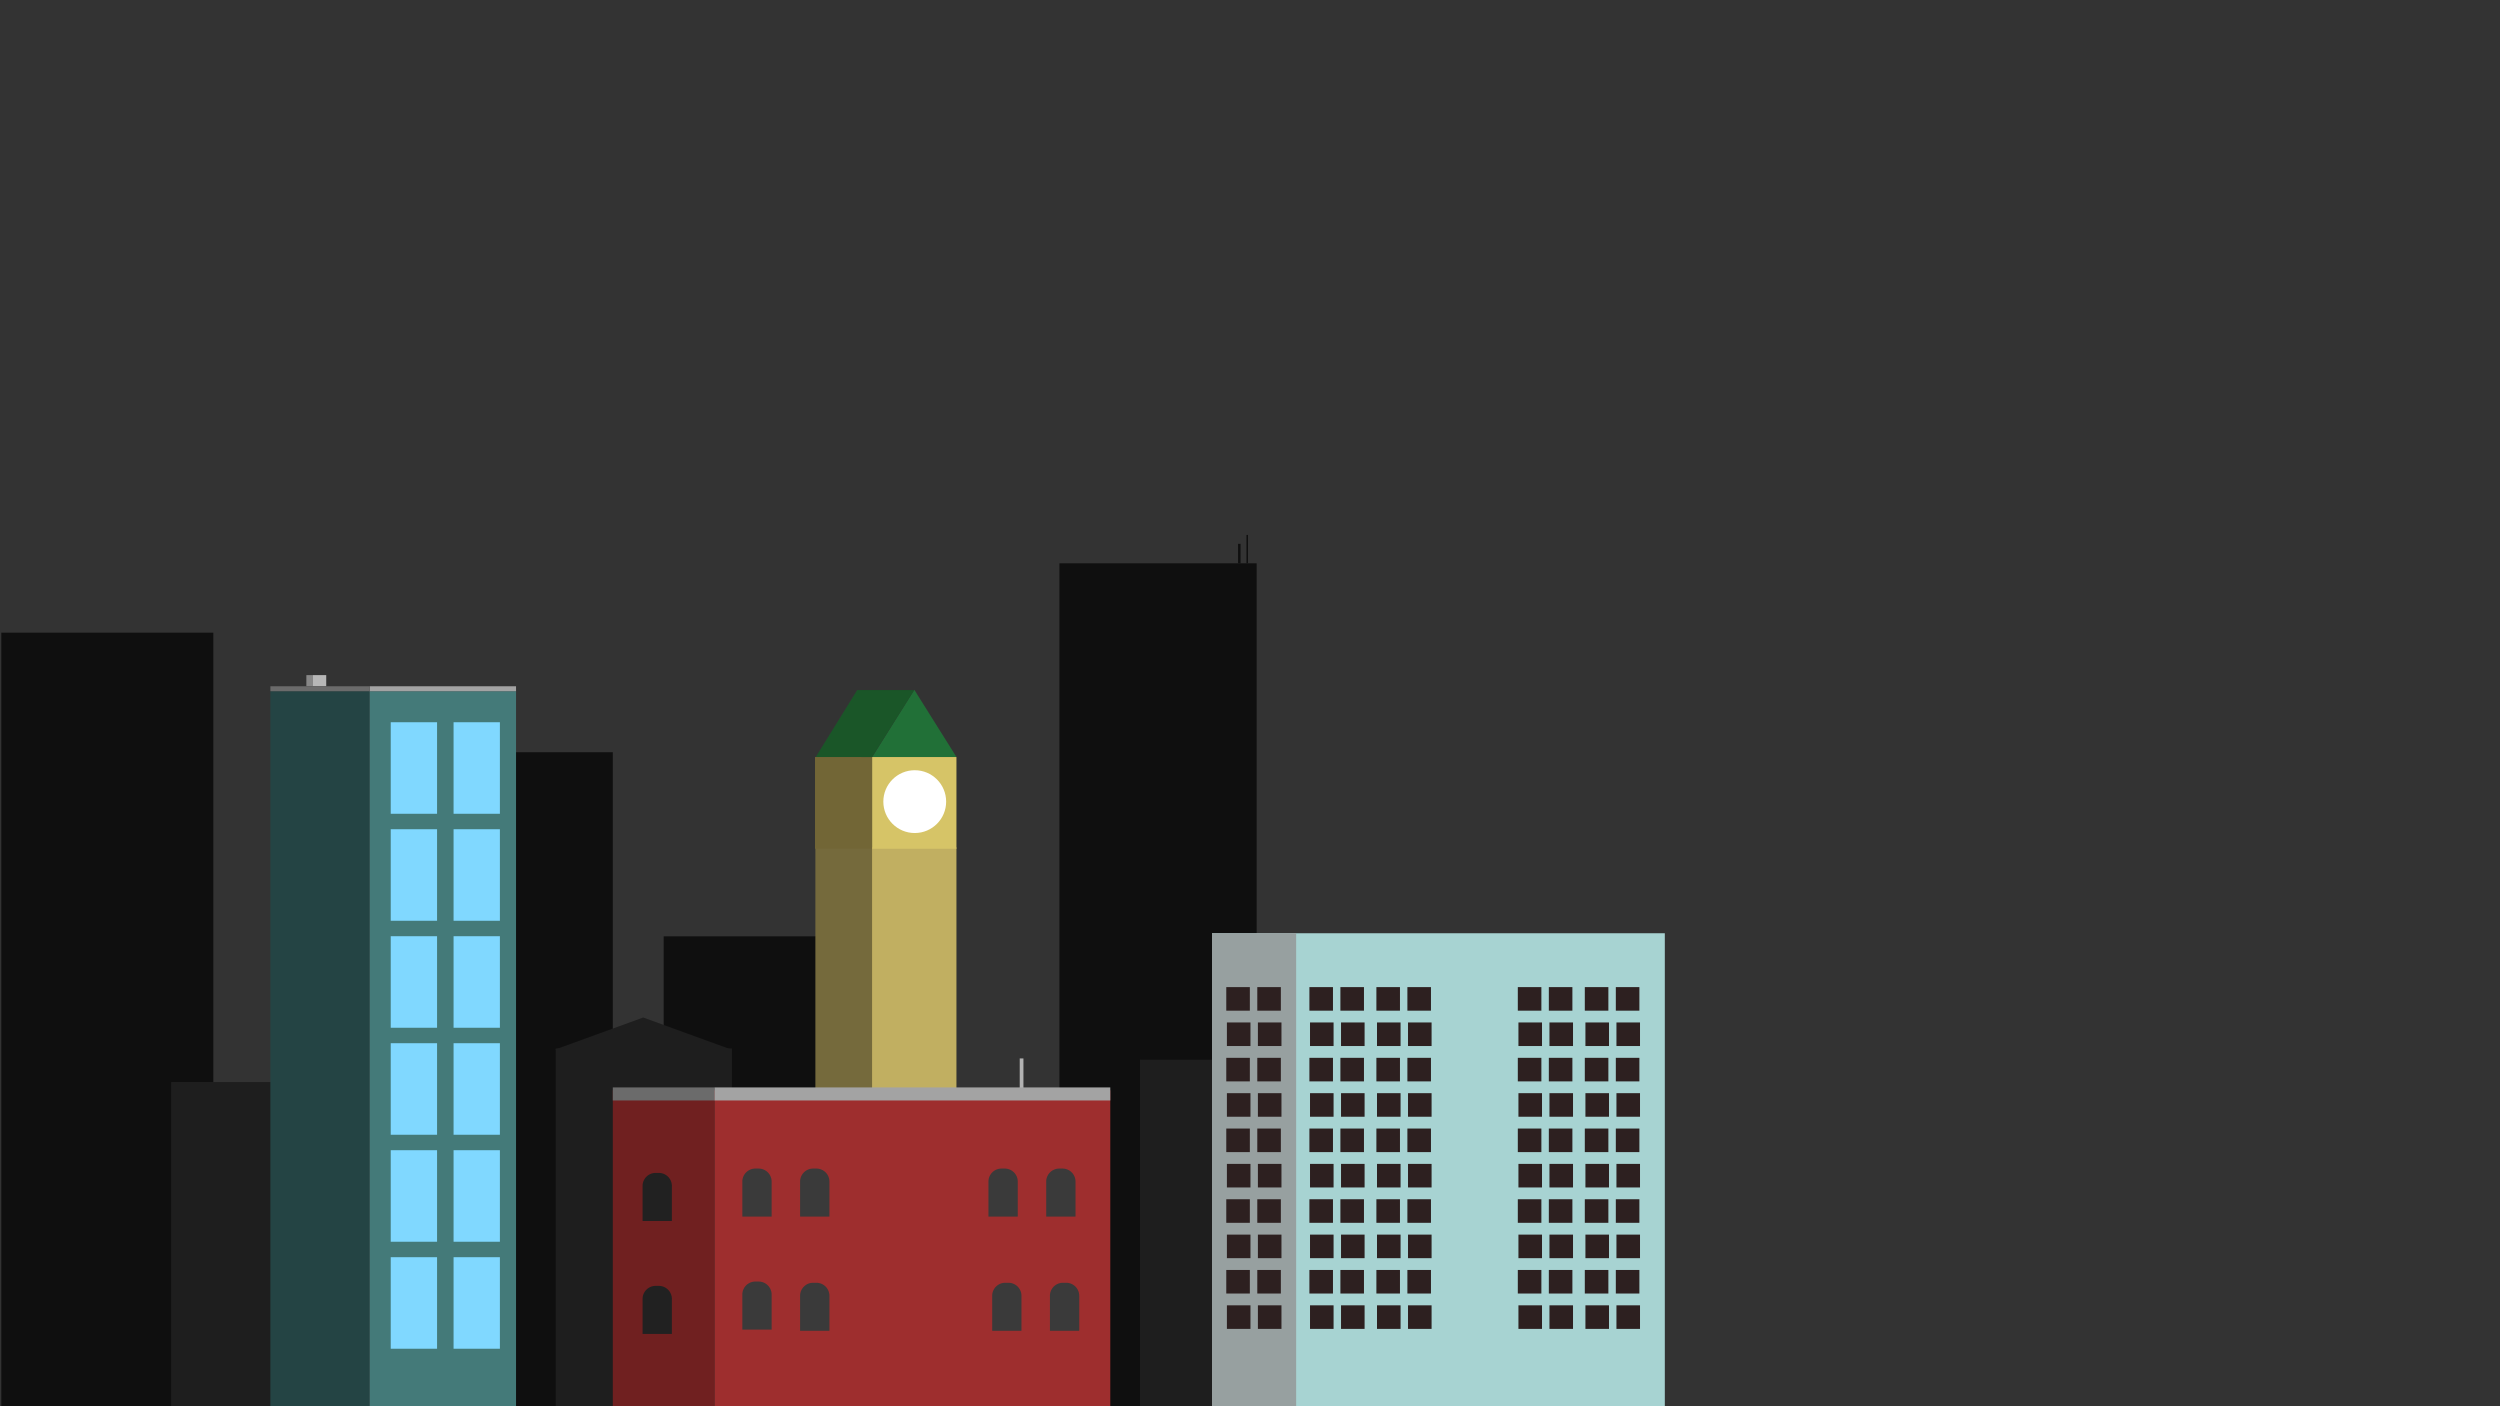 <svg id="Layer_1" data-name="Layer 1" xmlns="http://www.w3.org/2000/svg" viewBox="0 0 1920 1080"><rect x="0" y="0" width="1920" height="1080" fill="#333333" stroke="none"/><defs><style>.cls-1{fill:#0f0f0f;}.cls-2{fill:#1e1e1e;}.cls-3{fill:#756a3c;}.cls-4{fill:#c1af61;}.cls-5{fill:#d6c467;}.cls-6{fill:#726636;}.cls-7{fill:#fff;}.cls-8{fill:#217037;}.cls-9{fill:#1a5628;}.cls-10{fill:#b2b2b2;}.cls-11{fill:#702020;}.cls-12{fill:#9e2e2e;}.cls-13{fill:#212121;}.cls-14{fill:#3a3a3a;}.cls-15{fill:#6b6b6b;}.cls-16{fill:#a3a3a3;}.cls-17{fill:#244444;}.cls-18{fill:#447a79;}.cls-19{fill:#80d8ff;}.cls-20{fill:#878787;}.cls-21{fill:#b7b7b7;}.cls-22{fill:#a7d3d2;}.cls-23{fill:#97a0a0;}.cls-24{fill:#2d2020;}</style></defs><rect class="cls-1" x="1" y="485.89" width="162.84" height="605.21"/><rect class="cls-1" x="322.95" y="577.71" width="147.68" height="513.38"/><rect class="cls-1" x="509.69" y="719.11" width="143.87" height="369.12"/><rect class="cls-1" x="632.6" y="831.14" width="89.56" height="261.86"/><rect class="cls-1" x="813.63" y="432.63" width="151.49" height="658.46"/><rect class="cls-1" x="950.83" y="417.66" width="1.91" height="14.98"/><rect class="cls-1" x="957.29" y="410.81" width="1.16" height="21.81"/><rect class="cls-2" x="426.8" y="805.26" width="135.29" height="285.83"/><rect class="cls-2" x="131.44" y="830.99" width="126.72" height="260.11"/><rect class="cls-2" x="875.56" y="813.84" width="67.65" height="275.35"/><polygon class="cls-2" points="493.97 781.44 528.03 793.83 562.1 806.21 493.97 806.21 425.85 806.21 459.91 793.83 493.97 781.44"/><rect class="cls-3" x="626.22" y="650.85" width="50.81" height="400.26"/><rect class="cls-4" x="669.76" y="650.85" width="64.79" height="400.26"/><rect class="cls-5" x="669.76" y="581.41" width="64.79" height="70.43"/><rect class="cls-6" x="625.93" y="581.41" width="43.83" height="70.43"/><circle class="cls-7" cx="702.52" cy="615.65" r="24.12"/><polygon class="cls-8" points="702.2 529.78 718.38 555.58 734.55 581.37 702.2 581.37 669.85 581.37 686.02 555.58 702.2 529.78"/><polygon class="cls-9" points="702.16 529.96 658.33 529.96 626.5 581.37 669.76 581.41 702.16 529.96"/><rect class="cls-10" x="783.14" y="812.88" width="2.86" height="32.27"/><rect class="cls-11" x="470.63" y="837.37" width="78.13" height="253.73"/><rect class="cls-12" x="548.76" y="837.37" width="303.94" height="253.73"/><path class="cls-13" d="M503.52,900.8H506a10,10,0,0,1,10,10v26.91a0,0,0,0,1,0,0H493.5a0,0,0,0,1,0,0V910.82A10,10,0,0,1,503.52,900.8Z"/><path class="cls-13" d="M503.52,987.56H506a10,10,0,0,1,10,10v26.91a0,0,0,0,1,0,0H493.5a0,0,0,0,1,0,0V997.58A10,10,0,0,1,503.52,987.56Z"/><path class="cls-14" d="M580.13,897.46h2.49a10,10,0,0,1,10,10v26.91a0,0,0,0,1,0,0H570.11a0,0,0,0,1,0,0V907.48A10,10,0,0,1,580.13,897.46Z"/><path class="cls-14" d="M580.13,984.23h2.49a10,10,0,0,1,10,10v26.91a0,0,0,0,1,0,0H570.11a0,0,0,0,1,0,0V994.24A10,10,0,0,1,580.13,984.23Z"/><path class="cls-14" d="M624.49,897.46H627a10,10,0,0,1,10,10v26.91a0,0,0,0,1,0,0H614.47a0,0,0,0,1,0,0V907.48A10,10,0,0,1,624.49,897.46Z"/><path class="cls-14" d="M624.49,985.17H627a10,10,0,0,1,10,10v26.91a0,0,0,0,1,0,0H614.47a0,0,0,0,1,0,0V995.19A10,10,0,0,1,624.49,985.17Z"/><path class="cls-14" d="M769.15,897.46h2.49a10,10,0,0,1,10,10v26.91a0,0,0,0,1,0,0H759.13a0,0,0,0,1,0,0V907.48A10,10,0,0,1,769.15,897.46Z"/><path class="cls-14" d="M772,985.17h2.49a10,10,0,0,1,10,10v26.91a0,0,0,0,1,0,0H762a0,0,0,0,1,0,0V995.19A10,10,0,0,1,772,985.17Z"/><path class="cls-14" d="M813.51,897.46H816a10,10,0,0,1,10,10v26.91a0,0,0,0,1,0,0H803.49a0,0,0,0,1,0,0V907.48A10,10,0,0,1,813.51,897.46Z"/><path class="cls-14" d="M816.36,985.17h2.49a10,10,0,0,1,10,10v26.91a0,0,0,0,1,0,0H806.34a0,0,0,0,1,0,0V995.19A10,10,0,0,1,816.36,985.17Z"/><rect class="cls-15" x="470.63" y="835.14" width="78.13" height="10.02"/><rect class="cls-16" x="548.76" y="835.14" width="303.94" height="10.02"/><rect class="cls-17" x="207.66" y="530.86" width="76.22" height="560.23"/><rect class="cls-18" x="283.89" y="530.86" width="112.43" height="560.23"/><rect class="cls-19" x="300.08" y="554.68" width="35.58" height="70.3"/><rect class="cls-19" x="348.34" y="554.68" width="35.58" height="70.3"/><rect class="cls-19" x="300.08" y="636.85" width="35.58" height="70.3"/><rect class="cls-19" x="348.34" y="636.85" width="35.58" height="70.3"/><rect class="cls-19" x="300.08" y="719.02" width="35.58" height="70.3"/><rect class="cls-19" x="348.34" y="719.02" width="35.58" height="70.3"/><rect class="cls-19" x="300.08" y="801.19" width="35.58" height="70.3"/><rect class="cls-19" x="348.34" y="801.19" width="35.58" height="70.3"/><rect class="cls-19" x="300.08" y="883.36" width="35.58" height="70.3"/><rect class="cls-19" x="348.34" y="883.36" width="35.58" height="70.3"/><rect class="cls-19" x="300.08" y="965.53" width="35.58" height="70.3"/><rect class="cls-19" x="348.34" y="965.53" width="35.58" height="70.3"/><rect class="cls-20" x="235.29" y="518.48" width="4.76" height="8.57"/><rect class="cls-21" x="240.06" y="518.48" width="10.48" height="8.57"/><rect class="cls-16" x="283.89" y="527.05" width="112.43" height="3.81"/><rect class="cls-15" x="207.66" y="527.05" width="76.22" height="3.81"/><rect class="cls-22" x="930.82" y="716.73" width="347.76" height="373.41"/><rect class="cls-23" x="930.82" y="716.65" width="64.63" height="370.63"/><rect class="cls-24" x="941.78" y="758.1" width="18.1" height="18.1"/><rect class="cls-24" x="965.6" y="758.1" width="18.1" height="18.1"/><rect class="cls-24" x="942.26" y="785.25" width="18.1" height="18.1"/><rect class="cls-24" x="966.07" y="785.25" width="18.1" height="18.1"/><rect class="cls-24" x="941.78" y="812.41" width="18.1" height="18.1"/><rect class="cls-24" x="965.6" y="812.41" width="18.1" height="18.1"/><rect class="cls-24" x="942.26" y="839.56" width="18.1" height="18.1"/><rect class="cls-24" x="966.07" y="839.56" width="18.1" height="18.1"/><rect class="cls-24" x="941.78" y="866.72" width="18.1" height="18.1"/><rect class="cls-24" x="965.6" y="866.72" width="18.1" height="18.1"/><rect class="cls-24" x="942.26" y="893.87" width="18.1" height="18.1"/><rect class="cls-24" x="966.07" y="893.87" width="18.1" height="18.1"/><rect class="cls-24" x="941.78" y="921.02" width="18.1" height="18.1"/><rect class="cls-24" x="965.6" y="921.02" width="18.1" height="18.1"/><rect class="cls-24" x="942.26" y="948.18" width="18.1" height="18.1"/><rect class="cls-24" x="941.78" y="975.33" width="18.1" height="18.1"/><rect class="cls-24" x="965.6" y="975.33" width="18.1" height="18.1"/><rect class="cls-24" x="942.26" y="1002.49" width="18.1" height="18.1"/><rect class="cls-24" x="966.07" y="1002.49" width="18.1" height="18.1"/><rect class="cls-24" x="966.07" y="948.18" width="18.1" height="18.1"/><rect class="cls-24" x="1005.62" y="758.1" width="18.1" height="18.1"/><rect class="cls-24" x="1029.43" y="758.1" width="18.1" height="18.1"/><rect class="cls-24" x="1006.09" y="785.25" width="18.1" height="18.1"/><rect class="cls-24" x="1029.91" y="785.25" width="18.1" height="18.1"/><rect class="cls-24" x="1005.62" y="812.41" width="18.1" height="18.1"/><rect class="cls-24" x="1029.43" y="812.41" width="18.1" height="18.1"/><rect class="cls-24" x="1006.09" y="839.56" width="18.1" height="18.1"/><rect class="cls-24" x="1029.91" y="839.56" width="18.1" height="18.1"/><rect class="cls-24" x="1005.62" y="866.72" width="18.1" height="18.1"/><rect class="cls-24" x="1029.43" y="866.72" width="18.1" height="18.1"/><rect class="cls-24" x="1006.09" y="893.87" width="18.1" height="18.1"/><rect class="cls-24" x="1029.91" y="893.87" width="18.1" height="18.1"/><rect class="cls-24" x="1005.62" y="921.02" width="18.1" height="18.1"/><rect class="cls-24" x="1029.43" y="921.02" width="18.1" height="18.1"/><rect class="cls-24" x="1006.09" y="948.18" width="18.1" height="18.1"/><rect class="cls-24" x="1005.62" y="975.33" width="18.1" height="18.1"/><rect class="cls-24" x="1029.43" y="975.33" width="18.1" height="18.1"/><rect class="cls-24" x="1006.09" y="1002.49" width="18.1" height="18.1"/><rect class="cls-24" x="1029.91" y="1002.49" width="18.1" height="18.1"/><rect class="cls-24" x="1029.91" y="948.18" width="18.1" height="18.1"/><rect class="cls-24" x="1057.07" y="758.1" width="18.1" height="18.1"/><rect class="cls-24" x="1080.88" y="758.1" width="18.1" height="18.1"/><rect class="cls-24" x="1057.54" y="785.25" width="18.1" height="18.1"/><rect class="cls-24" x="1081.36" y="785.25" width="18.1" height="18.1"/><rect class="cls-24" x="1057.07" y="812.41" width="18.1" height="18.1"/><rect class="cls-24" x="1080.88" y="812.41" width="18.1" height="18.1"/><rect class="cls-24" x="1057.54" y="839.56" width="18.1" height="18.1"/><rect class="cls-24" x="1081.36" y="839.56" width="18.1" height="18.1"/><rect class="cls-24" x="1057.07" y="866.72" width="18.1" height="18.1"/><rect class="cls-24" x="1080.88" y="866.72" width="18.1" height="18.1"/><rect class="cls-24" x="1057.54" y="893.87" width="18.1" height="18.1"/><rect class="cls-24" x="1081.36" y="893.87" width="18.1" height="18.1"/><rect class="cls-24" x="1057.07" y="921.02" width="18.1" height="18.1"/><rect class="cls-24" x="1080.88" y="921.02" width="18.1" height="18.1"/><rect class="cls-24" x="1057.54" y="948.18" width="18.1" height="18.1"/><rect class="cls-24" x="1057.07" y="975.33" width="18.1" height="18.1"/><rect class="cls-24" x="1080.88" y="975.33" width="18.1" height="18.1"/><rect class="cls-24" x="1057.54" y="1002.49" width="18.1" height="18.1"/><rect class="cls-24" x="1081.36" y="1002.49" width="18.1" height="18.1"/><rect class="cls-24" x="1081.36" y="948.18" width="18.1" height="18.1"/><rect class="cls-24" x="1165.68" y="758.1" width="18.1" height="18.1"/><rect class="cls-24" x="1189.5" y="758.1" width="18.1" height="18.1"/><rect class="cls-24" x="1166.16" y="785.25" width="18.1" height="18.1"/><rect class="cls-24" x="1189.98" y="785.25" width="18.1" height="18.1"/><rect class="cls-24" x="1165.68" y="812.41" width="18.1" height="18.1"/><rect class="cls-24" x="1189.5" y="812.41" width="18.1" height="18.1"/><rect class="cls-24" x="1166.16" y="839.56" width="18.1" height="18.1"/><rect class="cls-24" x="1189.98" y="839.56" width="18.1" height="18.1"/><rect class="cls-24" x="1165.68" y="866.72" width="18.1" height="18.1"/><rect class="cls-24" x="1189.5" y="866.72" width="18.1" height="18.1"/><rect class="cls-24" x="1166.16" y="893.87" width="18.1" height="18.1"/><rect class="cls-24" x="1189.98" y="893.87" width="18.1" height="18.1"/><rect class="cls-24" x="1165.68" y="921.02" width="18.1" height="18.1"/><rect class="cls-24" x="1189.5" y="921.02" width="18.1" height="18.1"/><rect class="cls-24" x="1166.16" y="948.18" width="18.1" height="18.1"/><rect class="cls-24" x="1165.68" y="975.33" width="18.1" height="18.1"/><rect class="cls-24" x="1189.5" y="975.33" width="18.1" height="18.1"/><rect class="cls-24" x="1166.16" y="1002.49" width="18.1" height="18.1"/><rect class="cls-24" x="1189.98" y="1002.49" width="18.1" height="18.1"/><rect class="cls-24" x="1189.98" y="948.18" width="18.1" height="18.1"/><rect class="cls-24" x="1217.13" y="758.1" width="18.1" height="18.1"/><rect class="cls-24" x="1240.95" y="758.1" width="18.1" height="18.1"/><rect class="cls-24" x="1217.61" y="785.25" width="18.1" height="18.1"/><rect class="cls-24" x="1241.43" y="785.25" width="18.1" height="18.1"/><rect class="cls-24" x="1217.13" y="812.41" width="18.1" height="18.1"/><rect class="cls-24" x="1240.95" y="812.41" width="18.1" height="18.1"/><rect class="cls-24" x="1217.61" y="839.56" width="18.1" height="18.1"/><rect class="cls-24" x="1241.43" y="839.56" width="18.1" height="18.1"/><rect class="cls-24" x="1217.13" y="866.72" width="18.1" height="18.1"/><rect class="cls-24" x="1240.95" y="866.72" width="18.1" height="18.1"/><rect class="cls-24" x="1217.61" y="893.87" width="18.1" height="18.1"/><rect class="cls-24" x="1241.43" y="893.87" width="18.1" height="18.1"/><rect class="cls-24" x="1217.13" y="921.02" width="18.1" height="18.1"/><rect class="cls-24" x="1240.95" y="921.02" width="18.1" height="18.1"/><rect class="cls-24" x="1217.61" y="948.18" width="18.1" height="18.1"/><rect class="cls-24" x="1217.13" y="975.33" width="18.1" height="18.1"/><rect class="cls-24" x="1240.95" y="975.33" width="18.1" height="18.1"/><rect class="cls-24" x="1217.61" y="1002.49" width="18.1" height="18.1"/><rect class="cls-24" x="1241.43" y="1002.49" width="18.1" height="18.1"/><rect class="cls-24" x="1241.43" y="948.18" width="18.1" height="18.1"/></svg>